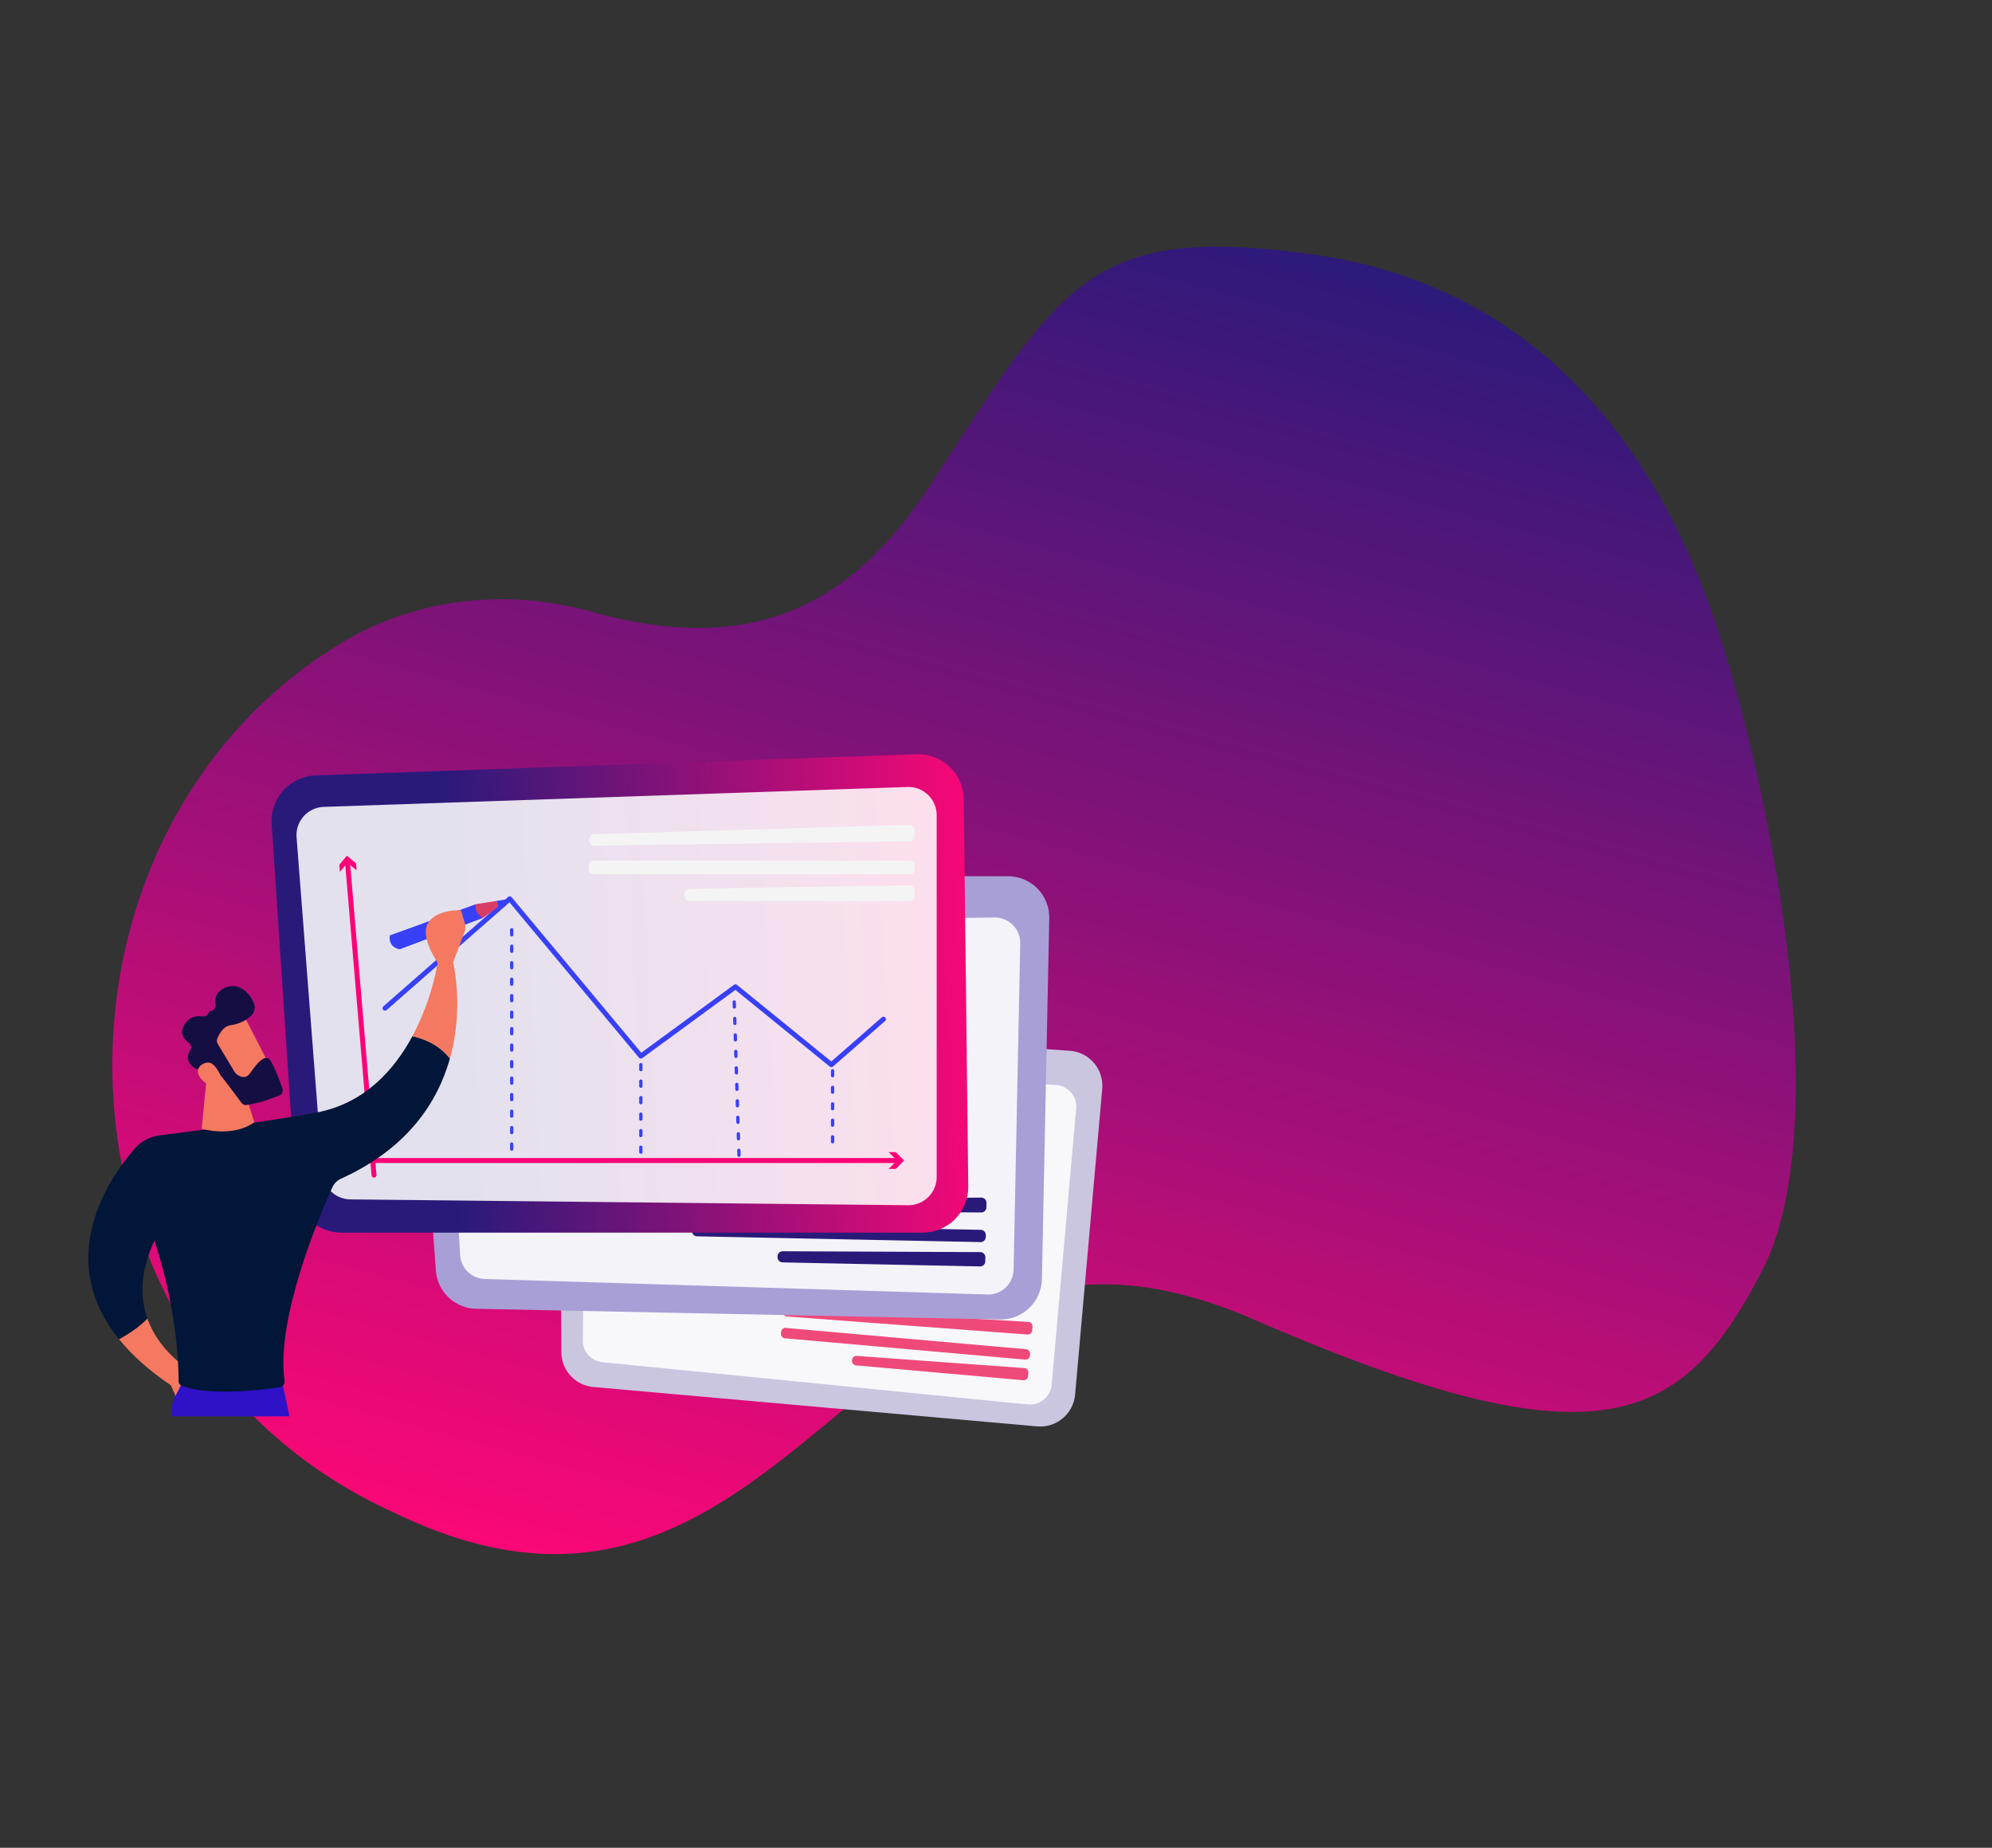 <svg xmlns="http://www.w3.org/2000/svg" xmlns:xlink="http://www.w3.org/1999/xlink" width="1500.331" height="1391.547" viewBox="0 0 1500.331 1391.547">
  <rect x="0" y="0" width="1500.331" height="1391.547" fill="#333333" stroke="none"/>
  <defs>
    <linearGradient id="linear-gradient" x1="0.5" x2="0.5" y2="1" gradientUnits="objectBoundingBox">
      <stop offset="0" stop-color="#291a7a"/>
      <stop offset="1" stop-color="#ff0776"/>
    </linearGradient>
    <clipPath id="clip-path">
      <rect id="Rectangle_518" data-name="Rectangle 518" width="823.283" height="791.72" fill="none"/>
    </clipPath>
    <clipPath id="clip-path-2">
      <path id="Path_2424" data-name="Path 2424" d="M333.916,194.439l1.232,225.4a26.369,26.369,0,0,0,24.039,26.122l334.3,29.668a26.37,26.37,0,0,0,28.6-23.937L742.518,221.4q.1-1.08.1-2.145v-.432a26.373,26.373,0,0,0-24.541-26.06L362.116,167.988c-.626-.043-1.245-.065-1.862-.065a26.374,26.374,0,0,0-26.337,26.516" transform="translate(-333.916 -167.923)" fill="none"/>
    </clipPath>
    <clipPath id="clip-path-4">
      <rect id="Rectangle_478" data-name="Rectangle 478" width="371.638" height="259.068" fill="none"/>
    </clipPath>
    <clipPath id="clip-path-5">
      <path id="Path_2426" data-name="Path 2426" d="M469.294,346.809a3.3,3.3,0,0,0,3.042,3.586l181.153,13.559a3.3,3.3,0,0,0,3.537-3l.259-2.914a3.3,3.3,0,0,0-3.1-3.589L472.776,343.8c-.066,0-.132-.006-.2-.006a3.3,3.3,0,0,0-3.285,3.011" transform="translate(-469.28 -343.798)" fill="none"/>
    </clipPath>
    <linearGradient id="linear-gradient-2" x1="-3.543" y1="3.401" x2="-3.536" y2="3.401" gradientUnits="objectBoundingBox">
      <stop offset="0" stop-color="#a737d5"/>
      <stop offset="1" stop-color="#ef497a"/>
    </linearGradient>
    <clipPath id="clip-path-6">
      <path id="Path_2427" data-name="Path 2427" d="M468.23,359.028l-.11,1.24a3.3,3.3,0,0,0,3,3.582l180.931,16.057a3.3,3.3,0,0,0,3.581-3l.111-1.242a3.3,3.3,0,0,0-3-3.581L471.812,356.03c-.1-.009-.2-.014-.3-.014a3.3,3.3,0,0,0-3.284,3.012" transform="translate(-468.106 -356.016)" fill="none"/>
    </clipPath>
    <linearGradient id="linear-gradient-3" x1="-3.49" y1="3.197" x2="-3.483" y2="3.197" xlink:href="#linear-gradient-2"/>
    <clipPath id="clip-path-7">
      <path id="Path_2428" data-name="Path 2428" d="M511.289,376.017l-.047.545a3.3,3.3,0,0,0,3,3.582l126.016,11.184a3.3,3.3,0,0,0,3.581-3l.229-2.561a3.3,3.3,0,0,0-3.051-3.587l-126.195-9.166c-.081-.006-.161-.01-.242-.01a3.3,3.3,0,0,0-3.288,3.012" transform="translate(-511.228 -373.005)" fill="none"/>
    </clipPath>
    <linearGradient id="linear-gradient-4" x1="-5.311" y1="4.053" x2="-5.301" y2="4.053" xlink:href="#linear-gradient-2"/>
    <clipPath id="clip-path-8">
      <path id="Path_2429" data-name="Path 2429" d="M243.111,114.905l19.5,264.3a31,31,0,0,0,30.29,28.717l394.516,8.03a31.006,31.006,0,0,0,31.63-30.369l5.531-271.778A31.006,31.006,0,0,0,693.616,82.17l-419.543-.551h-.042a31.005,31.005,0,0,0-30.92,33.286" transform="translate(-243.025 -81.619)" fill="none"/>
    </clipPath>
    <clipPath id="clip-path-10">
      <rect id="Rectangle_484" data-name="Rectangle 484" width="434.909" height="283.93" fill="none"/>
    </clipPath>
    <clipPath id="clip-path-11">
      <path id="Path_2431" data-name="Path 2431" d="M631.962,276.981l-213.654,2.04a3.883,3.883,0,0,0,.011,7.766l213.585,1.4a3.885,3.885,0,0,0,3.908-3.8l.07-3.439A3.883,3.883,0,0,0,632,276.981h-.039" transform="translate(-414.46 -276.981)" fill="#291a7a"/>
    </clipPath>
    <clipPath id="clip-path-12">
      <path id="Path_2432" data-name="Path 2432" d="M414.173,296.847l-.029,1.465a3.884,3.884,0,0,0,3.8,3.962l213.525,4.345a3.882,3.882,0,0,0,3.961-3.8l.03-1.465a3.882,3.882,0,0,0-3.8-3.962l-213.524-4.347h-.081a3.885,3.885,0,0,0-3.882,3.805" transform="translate(-414.143 -293.042)" fill="#291a7a"/>
    </clipPath>
    <clipPath id="clip-path-13">
      <path id="Path_2433" data-name="Path 2433" d="M466.056,313.327l-.012.643a3.883,3.883,0,0,0,3.8,3.962l148.716,3.027a3.884,3.884,0,0,0,3.962-3.8l.062-3.022a3.886,3.886,0,0,0-3.866-3.963l-148.765-.647h-.016a3.883,3.883,0,0,0-3.882,3.8" transform="translate(-466.042 -309.523)" fill="#291a7a"/>
    </clipPath>
    <clipPath id="clip-path-14">
      <path id="Path_2434" data-name="Path 2434" d="M647.218,10,194.614,25.93a34.39,34.39,0,0,0-33.583,37.612l18.327,275.584A34.392,34.392,0,0,0,213.6,370.289H651.272A34.389,34.389,0,0,0,685.66,335.9l-3.4-291.519a34.388,34.388,0,0,0-34.375-34.39c-.222,0-.446,0-.668.006" transform="translate(-151.62)" fill="none"/>
    </clipPath>
    <linearGradient id="linear-gradient-5" x1="0.275" y1="0.635" x2="1.037" y2="0.609" xlink:href="#linear-gradient"/>
    <clipPath id="clip-path-16">
      <rect id="Rectangle_490" data-name="Rectangle 490" width="482.173" height="314.982" fill="none"/>
    </clipPath>
    <clipPath id="clip-path-17">
      <path id="Path_2436" data-name="Path 2436" d="M592.6,50.87,355.717,57.956a4.308,4.308,0,0,0,.188,8.613L592.788,63.3a4.307,4.307,0,0,0,4.249-4.307V55.176a4.307,4.307,0,0,0-4.3-4.307H592.6" transform="translate(-351.538 -50.869)" fill="#f4f4f4"/>
    </clipPath>
    <clipPath id="clip-path-18">
      <path id="Rectangle_494" data-name="Rectangle 494" d="M3.469,0H242.03A3.469,3.469,0,0,1,245.5,3.469v3.3a3.47,3.47,0,0,1-3.47,3.47H3.469A3.469,3.469,0,0,1,0,6.77v-3.3A3.469,3.469,0,0,1,3.469,0Z" fill="#f4f4f4"/>
    </clipPath>
    <clipPath id="clip-path-19">
      <path id="Path_2437" data-name="Path 2437" d="M578.67,87.551l-164.985,2.64a4.307,4.307,0,0,0-4.237,4.307v.713a4.308,4.308,0,0,0,4.307,4.308H578.74a4.309,4.309,0,0,0,4.308-4.308V91.857a4.308,4.308,0,0,0-4.306-4.307h-.072" transform="translate(-409.448 -87.55)" fill="#f4f4f4"/>
    </clipPath>
    <clipPath id="clip-path-20">
      <path id="Path_2438" data-name="Path 2438" d="M321.01,94.722s-83.553,73.263-93.92,82.332a1.862,1.862,0,1,0,2.451,2.8c9.564-8.364,81.4-71.354,92.489-81.075l97.509,116.977a1.862,1.862,0,0,0,2.53.309l70.1-51.341,71.108,57.767a1.861,1.861,0,0,0,2.4-.043l39.2-34.261a1.862,1.862,0,1,0-2.451-2.8l-38.019,33.227L493.4,160.931a1.858,1.858,0,0,0-2.275-.057l-69.848,51.157-97.61-117.1a1.858,1.858,0,0,0-1.285-.664c-.05,0-.1-.006-.145-.006a1.861,1.861,0,0,0-1.228.462" transform="translate(-226.453 -94.26)" fill="none"/>
    </clipPath>
    <linearGradient id="linear-gradient-6" x1="-0.74" y1="5.244" x2="-0.737" y2="5.244" gradientUnits="objectBoundingBox">
      <stop offset="0" stop-color="#53d8ff"/>
      <stop offset="1" stop-color="#3840f7"/>
    </linearGradient>
    <clipPath id="clip-path-21">
      <path id="Path_2439" data-name="Path 2439" d="M303.781,276.185v3.726a1.242,1.242,0,1,0,2.483,0v-3.726a1.242,1.242,0,1,0-2.483,0m0-12.416v3.725a1.242,1.242,0,1,0,2.483,0V263.77a1.242,1.242,0,1,0-2.483,0m0-12.416v3.725a1.242,1.242,0,1,0,2.483,0v-3.725a1.242,1.242,0,0,0-2.483,0m0-12.414v3.723a1.242,1.242,0,1,0,2.483,0V238.94a1.242,1.242,0,1,0-2.483,0m0-12.416v3.723a1.242,1.242,0,1,0,2.483,0v-3.723a1.242,1.242,0,1,0-2.483,0m0-12.416v3.723a1.242,1.242,0,1,0,2.483,0v-3.723a1.242,1.242,0,1,0-2.483,0m0-12.416v3.725a1.242,1.242,0,0,0,2.483,0v-3.725a1.242,1.242,0,1,0-2.483,0m0-12.417V193a1.242,1.242,0,1,0,2.483,0v-3.726a1.242,1.242,0,1,0-2.483,0m0-12.416v3.726a1.242,1.242,0,1,0,2.483,0V176.86a1.242,1.242,0,1,0-2.483,0m0-12.416v3.726a1.242,1.242,0,1,0,2.483,0v-3.726a1.242,1.242,0,1,0-2.483,0m0-12.416v3.725a1.242,1.242,0,1,0,2.483,0v-3.725a1.242,1.242,0,1,0-2.483,0m0-12.416v3.725a1.242,1.242,0,1,0,2.483,0v-3.725a1.242,1.242,0,0,0-2.483,0m0-12.414v3.723a1.242,1.242,0,1,0,2.483,0V127.2a1.242,1.242,0,1,0-2.483,0m0-12.416v3.723a1.242,1.242,0,1,0,2.483,0v-3.723a1.242,1.242,0,1,0-2.483,0" transform="translate(-303.781 -113.542)" fill="none"/>
    </clipPath>
    <linearGradient id="linear-gradient-7" x1="-151.891" y1="3.883" x2="-151.391" y2="3.883" xlink:href="#linear-gradient-6"/>
    <clipPath id="clip-path-22">
      <path id="Path_2440" data-name="Path 2440" d="M382.124,258.7v3.723a1.242,1.242,0,1,0,2.483,0V258.7a1.242,1.242,0,0,0-2.483,0m0-12.416v3.725a1.242,1.242,0,0,0,2.483,0v-3.725a1.242,1.242,0,1,0-2.483,0m0-12.416v3.725a1.242,1.242,0,1,0,2.483,0V233.87a1.242,1.242,0,1,0-2.483,0m0-12.416v3.725a1.242,1.242,0,1,0,2.483,0v-3.725a1.242,1.242,0,1,0-2.483,0m0-12.417v3.726a1.242,1.242,0,1,0,2.483,0v-3.726a1.242,1.242,0,1,0-2.483,0m0-12.416v3.726a1.242,1.242,0,0,0,2.483,0v-3.726a1.242,1.242,0,1,0-2.483,0" transform="translate(-382.124 -195.38)" fill="none"/>
    </clipPath>
    <linearGradient id="linear-gradient-8" x1="-191.062" y1="8.042" x2="-190.562" y2="8.042" xlink:href="#linear-gradient-6"/>
    <clipPath id="clip-path-23">
      <path id="Path_2441" data-name="Path 2441" d="M443.439,269.033a1.243,1.243,0,0,0-1.2,1.28l.117,3.723a1.24,1.24,0,0,0,1.24,1.2h.04a1.242,1.242,0,0,0,1.2-1.28l-.115-3.722a1.2,1.2,0,0,0-1.184-1.207c-.032,0-.063,0-.1,0m-.385-12.409a1.242,1.242,0,0,0-1.2,1.279l.115,3.722a1.241,1.241,0,0,0,1.24,1.2h.038a1.241,1.241,0,0,0,1.2-1.28l-.114-3.723a1.24,1.24,0,0,0-1.228-1.2h-.052m-.384-12.409a1.242,1.242,0,0,0-1.2,1.279l.115,3.723a1.243,1.243,0,0,0,1.24,1.2h.04a1.242,1.242,0,0,0,1.2-1.279l-.116-3.722a1.24,1.24,0,0,0-1.217-1.206l-.062,0m-.387-12.409a1.242,1.242,0,0,0-1.2,1.28l.116,3.722a1.242,1.242,0,0,0,1.24,1.2h.04a1.24,1.24,0,0,0,1.2-1.28l-.115-3.722a1.217,1.217,0,0,0-1.2-1.2l-.076,0M441.9,219.4a1.242,1.242,0,0,0-1.2,1.279l.115,3.723a1.241,1.241,0,0,0,1.24,1.2h.04a1.242,1.242,0,0,0,1.2-1.28l-.117-3.722a1.215,1.215,0,0,0-1.192-1.206c-.03,0-.058,0-.087,0m-.385-12.411a1.242,1.242,0,0,0-1.2,1.28l.114,3.723a1.244,1.244,0,0,0,1.24,1.2h.04a1.242,1.242,0,0,0,1.2-1.279l-.116-3.722a1.239,1.239,0,0,0-1.188-1.208c-.03,0-.061,0-.091,0m-.385-12.409a1.242,1.242,0,0,0-1.2,1.279l.116,3.723a1.241,1.241,0,0,0,1.24,1.2h.039a1.243,1.243,0,0,0,1.2-1.28l-.116-3.723a1.251,1.251,0,0,0-1.227-1.2h-.052m-.386-12.409a1.241,1.241,0,0,0-1.2,1.28l.114,3.722a1.242,1.242,0,0,0,1.24,1.2h.041a1.241,1.241,0,0,0,1.2-1.279l-.115-3.723a1.23,1.23,0,0,0-1.214-1.2l-.066,0m-.385-12.409a1.242,1.242,0,0,0-1.2,1.279l.117,3.723a1.241,1.241,0,0,0,1.24,1.2h.038a1.242,1.242,0,0,0,1.2-1.28l-.117-3.722a1.205,1.205,0,0,0-1.2-1.2l-.079,0m-.385-12.409a1.24,1.24,0,0,0-1.2,1.279l.114,3.723a1.241,1.241,0,0,0,1.24,1.2h.041a1.242,1.242,0,0,0,1.2-1.28l-.116-3.722a1.209,1.209,0,0,0-1.191-1.206q-.045,0-.089,0" transform="translate(-438.772 -157.343)" fill="none"/>
    </clipPath>
    <linearGradient id="linear-gradient-9" x1="-89.214" y1="5.058" x2="-89.011" y2="5.058" xlink:href="#linear-gradient-6"/>
    <clipPath id="clip-path-24">
      <path id="Path_2442" data-name="Path 2442" d="M498.435,250v3.723a1.242,1.242,0,1,0,2.483,0V250a1.242,1.242,0,0,0-2.483,0m0-12.416V241.3a1.242,1.242,0,0,0,2.483,0V237.58a1.242,1.242,0,1,0-2.483,0m0-12.416v3.725a1.242,1.242,0,0,0,2.483,0v-3.725a1.242,1.242,0,0,0-2.483,0m0-12.416v3.725a1.242,1.242,0,0,0,2.483,0v-3.725a1.242,1.242,0,0,0-2.483,0m0-12.416v3.725a1.242,1.242,0,0,0,2.483,0v-3.725a1.242,1.242,0,1,0-2.483,0" transform="translate(-498.435 -199.09)" fill="none"/>
    </clipPath>
    <linearGradient id="linear-gradient-10" x1="-249.217" y1="9.746" x2="-248.717" y2="9.746" xlink:href="#linear-gradient-6"/>
    <clipPath id="clip-path-25">
      <path id="Path_2443" data-name="Path 2443" d="M205.339,71.518a1.863,1.863,0,0,0-1.7,2.013l20.011,236.341a1.864,1.864,0,0,0,1.855,1.706c.052,0,.105,0,.158-.006a1.862,1.862,0,0,0,1.7-2.014L207.353,73.217a1.854,1.854,0,0,0-1.844-1.706c-.056,0-.113,0-.17.007" transform="translate(-203.634 -71.511)" fill="#ff0076"/>
    </clipPath>
    <clipPath id="clip-path-26">
      <path id="Path_2444" data-name="Path 2444" d="M200.206,76.42l.452,5.342,5.76-6.829,6.825,5.763-.452-5.344L205.964,69.6Z" transform="translate(-200.206 -69.595)" fill="#ff0076"/>
    </clipPath>
    <clipPath id="clip-path-27">
      <path id="Path_2445" data-name="Path 2445" d="M209.508,252.985a1.862,1.862,0,1,0,0,3.725H619.557a1.862,1.862,0,0,0,0-3.725Z" transform="translate(-207.644 -252.985)" fill="#ff0076"/>
    </clipPath>
    <clipPath id="clip-path-28">
      <path id="Path_2446" data-name="Path 2446" d="M533.438,249.4l6.32,6.315-6.32,6.315H538.8l6.315-6.315L538.8,249.4Z" transform="translate(-533.438 -249.399)" fill="#ff0076"/>
    </clipPath>
    <clipPath id="clip-path-29">
      <path id="Path_2447" data-name="Path 2447" d="M230.85,122.542c-1.157,9.652,7.516,10.425,7.516,10.425l62.371-23.5-5-10.475Z" transform="translate(-230.743 -98.988)" fill="none"/>
    </clipPath>
    <linearGradient id="linear-gradient-11" x1="-3.85" y1="9.224" x2="-3.833" y2="9.224" xlink:href="#linear-gradient-6"/>
    <clipPath id="clip-path-30">
      <path id="Path_2448" data-name="Path 2448" d="M283.157,99.463c-1.911,5.791,5,10.475,5,10.475l11.768-8.327a23.589,23.589,0,0,1-1.242-4.591Z" transform="translate(-282.823 -97.02)" fill="none"/>
    </clipPath>
    <linearGradient id="linear-gradient-12" x1="-15.802" y1="29.96" x2="-15.746" y2="29.96" gradientUnits="objectBoundingBox">
      <stop offset="0" stop-color="#fdf53f"/>
      <stop offset="1" stop-color="#d93c65"/>
    </linearGradient>
    <clipPath id="clip-path-31">
      <path id="Path_2449" data-name="Path 2449" d="M295.6,97.325a23.589,23.589,0,0,0,1.242,4.591l8.7-6.157Z" transform="translate(-295.597 -95.759)" fill="none"/>
    </clipPath>
    <linearGradient id="linear-gradient-13" x1="-33.469" y1="58.098" x2="-33.355" y2="58.098" xlink:href="#linear-gradient-6"/>
    <clipPath id="clip-path-32">
      <path id="Path_2450" data-name="Path 2450" d="M66.577,365.914c9.414,11.636,22.152,23.288,39.016,34.7l4.826,10.83,15.464-18.534s-27.748-13.807-37.961-42.6c-6.084,6.493-15.042,12.105-21.345,15.605" transform="translate(-66.577 -350.309)" fill="none"/>
    </clipPath>
    <linearGradient id="linear-gradient-14" x1="-1.394" y1="5.837" x2="-1.373" y2="5.837" gradientUnits="objectBoundingBox">
      <stop offset="0" stop-color="#f9b776"/>
      <stop offset="1" stop-color="#f47960"/>
    </linearGradient>
    <clipPath id="clip-path-33">
      <path id="Path_2451" data-name="Path 2451" d="M112.177,381.508s-13.629,22.477-13.671,27.646q-.03,3.635-.021,7.341h88.729c-4.458-22.289-7.8-34.987-7.8-34.987Z" transform="translate(-98.484 -381.508)" fill="#e5e1f9"/>
    </clipPath>
    <clipPath id="clip-path-34">
      <path id="Path_2452" data-name="Path 2452" d="M219.789,236.592c-33.623,6.337-94,14.166-118.266,17.224A29.722,29.722,0,0,0,82.74,263.9c-19.073,22.072-60.926,82.5-11.663,143.393,6.3-3.5,15.261-9.112,21.345-15.605-5.449-15.363-5.9-35,5.526-59.071a56.142,56.142,0,0,0,1.459,5.655c15.742,49.874,16.582,91.376,16.548,100.941a3.158,3.158,0,0,0,1.98,2.951c20.719,8.3,60.6,3.361,73.99,1.367a4.5,4.5,0,0,0,3.767-5.11c-6.57-47.6,27.152-125.913,36.057-145.526a12.987,12.987,0,0,1,6.47-6.474c50.931-23.041,73.075-58.509,82.051-90.459-7.765-10.427-19.8-14.977-28.192-16.947-13.485,25.1-35.869,50.713-72.289,57.577" transform="translate(-47.948 -179.015)" fill="#011638"/>
    </clipPath>
    <clipPath id="clip-path-35">
      <path id="Path_2453" data-name="Path 2453" d="M263.586,134.443a187.838,187.838,0,0,1-19.007,55.339c8.393,1.97,20.427,6.521,28.192,16.947,10.881-38.727,2.419-72.286,2.419-72.286Z" transform="translate(-244.579 -134.443)" fill="none"/>
    </clipPath>
    <linearGradient id="linear-gradient-15" x1="-3.462" y1="8.489" x2="-3.447" y2="8.489" xlink:href="#linear-gradient-14"/>
    <clipPath id="clip-path-36">
      <path id="Path_2454" data-name="Path 2454" d="M253.8,113.487c-5.741,11.919,11.925,34.8,11.925,34.8h5.1l10.871-28.741a11.751,11.751,0,0,0,.279-7.482l-2.759-9.34s-.521-.031-1.419-.031c-4.619,0-19.193.813-24,10.792" transform="translate(-252.648 -102.695)" fill="none"/>
    </clipPath>
    <linearGradient id="linear-gradient-16" x1="-5.203" y1="12.241" x2="-5.182" y2="12.241" xlink:href="#linear-gradient-14"/>
    <clipPath id="clip-path-37">
      <path id="Path_2455" data-name="Path 2455" d="M120.719,202.6l-3.993,40.8s22.95,6.913,39.643-4.864l-11.735-37.078Z" transform="translate(-116.726 -201.453)" fill="none"/>
    </clipPath>
    <linearGradient id="linear-gradient-17" x1="-2.414" y1="10.919" x2="-2.392" y2="10.919" xlink:href="#linear-gradient-14"/>
    <clipPath id="clip-path-38">
      <path id="Path_2456" data-name="Path 2456" d="M116.947,183.77l27.864,39.156,25.8-12.453s-22.76-44.694-23.312-45.215a6.217,6.217,0,0,0-4.415-1.717c-10.25,0-25.934,20.229-25.934,20.229" transform="translate(-116.947 -163.541)" fill="none"/>
    </clipPath>
    <linearGradient id="linear-gradient-18" x1="-2.237" y1="8.777" x2="-2.217" y2="8.777" xlink:href="#linear-gradient-14"/>
    <clipPath id="clip-path-39">
      <path id="Path_2457" data-name="Path 2457" d="M135.882,150.539c-6.069,3.336-6.629,8.274-5.884,12.075a3.994,3.994,0,0,1-3.233,4.689,2.721,2.721,0,0,0-2.123,1.674,4.273,4.273,0,0,1-4.483,2.492c-4.224-.516-10.425.087-13.9,6.8-3.43,6.635.171,10.731,3.489,12.915a4.119,4.119,0,0,1,1.274,5.593c-4.744,7.547.441,12.006,3.414,13.8a4.136,4.136,0,0,0,3.286.431c2.929-.841,9.43-2.164,12.952,1.345,3.792,3.777,14.9,18.866,18.842,24.264a4.11,4.11,0,0,0,3.89,1.655c9.16-1.265,19.484-5.092,24.708-7.209a4.093,4.093,0,0,0,2.383-5.022,153.527,153.527,0,0,0-8.805-20.886,4.111,4.111,0,0,0-5.551-1.828c-3.47,1.8-6.709,6.178-10.162,10.989-4.052,5.645-9.292,1.5-10.824.075a4.084,4.084,0,0,1-.705-.879l-12.865-21.447a4.123,4.123,0,0,1-.31-3.613c1.269-3.281,4.422-9.556,10.172-10.286,7.828-.992,20.272-6.942,17.793-15.358-1.944-6.6-8.361-14.16-16.41-14.16a14.31,14.31,0,0,0-6.949,1.891" transform="translate(-104.872 -148.648)" fill="none"/>
    </clipPath>
    <linearGradient id="linear-gradient-19" x1="-0.905" y1="5.242" x2="-0.895" y2="5.242" gradientUnits="objectBoundingBox">
      <stop offset="0" stop-color="#2b3582"/>
      <stop offset="1" stop-color="#150e42"/>
    </linearGradient>
    <clipPath id="clip-path-40">
      <path id="Path_2458" data-name="Path 2458" d="M121.918,195.068c-6.336.533-11.322,6.843-3.471,13.938,9.766,8.825,14.756.012,14.756.012s-4.774-13.963-10.943-13.964c-.114,0-.227,0-.341.014" transform="translate(-114.423 -195.054)" fill="none"/>
    </clipPath>
    <linearGradient id="linear-gradient-20" x1="-5.846" y1="23.182" x2="-5.793" y2="23.182" xlink:href="#linear-gradient-14"/>
  </defs>
  <g id="image-man" transform="translate(-875 -1439.163)">
    <path id="Path_2145" data-name="Path 2145" d="M1523.6,901.916c-27.769,128.911-80.619,176.612-357.369,135.764-157.136-24.3-217.934,52.144-282.734,143.425-1.108,1.575-2.215,3.151-3.342,4.726-67.859,95.723-135.042,191.712-303.029,159.8-178.086-28.472-287.993-174.686-305-330.788-.207-1.9-.394-3.815-.564-5.713-9.554-101.209,19.973-206,95.3-285.119,45.5-47.776,110.152-73.154,176.884-72.357a321.624,321.624,0,0,0,59.994-4.5c4.374-.778,8.617-1.632,12.746-2.6,85.017-19.646,124.193-78.052,148.22-149.326.564-1.689,1.126-3.379,1.671-5.087,55.17-169.978,64.3-218.309,232.655-239.057,164.483-20.271,276.995,69.436,348.033,166.146S1551.368,773,1523.6,901.916Z" transform="matrix(0.966, 0.259, -0.259, 0.966, 964.265, 1129.586)" fill="url(#linear-gradient)"/>
    <g id="Group_761" data-name="Group 761" transform="translate(882 1997.163)">
      <g id="Group_844" data-name="Group 844" clip-path="url(#clip-path)">
        <g id="Group_762" data-name="Group 762" transform="translate(414.577 208.487)">
          <g id="Group_761-2" data-name="Group 761" clip-path="url(#clip-path-2)">
            <rect id="Rectangle_477" data-name="Rectangle 477" width="511.717" height="484.951" transform="translate(-143.462 96.957) rotate(-34.067)" fill="#cac6e0"/>
          </g>
        </g>
        <g id="Group_767" data-name="Group 767">
          <g id="Group_766" data-name="Group 766" clip-path="url(#clip-path)">
            <g id="Group_765" data-name="Group 765" transform="translate(431.964 240.697)" opacity="0.87">
              <g id="Group_764" data-name="Group 764">
                <g id="Group_763" data-name="Group 763" clip-path="url(#clip-path-4)">
                  <path id="Path_2425" data-name="Path 2425" d="M350.131,209.99,347.92,404.6a16.309,16.309,0,0,0,14.7,16.415l320.551,31.835a16.308,16.308,0,0,0,17.857-14.787l18.467-208.092a16.309,16.309,0,0,0-15.358-17.727L367.327,193.891a16.308,16.308,0,0,0-17.2,16.1" transform="translate(-347.92 -193.866)" fill="#fff"/>
                </g>
              </g>
            </g>
          </g>
        </g>
        <g id="Group_769" data-name="Group 769" transform="translate(582.64 426.846)">
          <g id="Group_768" data-name="Group 768" clip-path="url(#clip-path-5)">
            <rect id="Rectangle_480" data-name="Rectangle 480" width="167.366" height="122.298" transform="matrix(0.828, -0.56, 0.56, 0.828, -9.566, 6.367)" fill="url(#linear-gradient-2)"/>
          </g>
        </g>
        <g id="Group_771" data-name="Group 771" transform="translate(581.183 442.016)">
          <g id="Group_770" data-name="Group 770" clip-path="url(#clip-path-6)">
            <rect id="Rectangle_481" data-name="Rectangle 481" width="169.162" height="125.205" transform="translate(-11.31 7.547) rotate(-34.067)" fill="url(#linear-gradient-3)"/>
          </g>
        </g>
        <g id="Group_773" data-name="Group 773" transform="translate(634.721 463.109)">
          <g id="Group_772" data-name="Group 772" clip-path="url(#clip-path-7)">
            <rect id="Rectangle_482" data-name="Rectangle 482" width="120.649" height="89.895" transform="translate(-8.725 5.8) rotate(-34.067)" fill="url(#linear-gradient-4)"/>
          </g>
        </g>
        <g id="Group_775" data-name="Group 775" transform="translate(301.73 101.335)">
          <g id="Group_774" data-name="Group 774" clip-path="url(#clip-path-8)">
            <path id="Path_2460" data-name="Path 2460" d="M0,0H586.789V561.093H0Z" transform="translate(-163.568 126.687) rotate(-37.97)" fill="#a89fd6"/>
          </g>
        </g>
        <g id="Group_780" data-name="Group 780">
          <g id="Group_779" data-name="Group 779" clip-path="url(#clip-path)">
            <g id="Group_778" data-name="Group 778" transform="translate(326.522 132.94)" opacity="0.87">
              <g id="Group_777" data-name="Group 777">
                <g id="Group_776" data-name="Group 776" clip-path="url(#clip-path-10)">
                  <path id="Path_2430" data-name="Path 2430" d="M263.024,132.78l12.99,228.463a19.176,19.176,0,0,0,18.555,18.078L673.137,391A19.177,19.177,0,0,0,692.9,372.219l5-245.577a19.178,19.178,0,0,0-19.435-19.565l-396.557,5.441a19.175,19.175,0,0,0-18.882,20.262" transform="translate(-262.993 -107.075)" fill="#fff"/>
                </g>
              </g>
            </g>
          </g>
        </g>
        <g id="Group_782" data-name="Group 782" transform="translate(514.578 343.889)">
          <g id="Group_781" data-name="Group 781" clip-path="url(#clip-path-11)">
            <rect id="Rectangle_486" data-name="Rectangle 486" width="181.523" height="145.125" transform="translate(-5.483 4.246) rotate(-37.97)" fill="#291a7a"/>
          </g>
        </g>
        <g id="Group_784" data-name="Group 784" transform="translate(514.184 363.83)">
          <g id="Group_783" data-name="Group 783" clip-path="url(#clip-path-12)">
            <rect id="Rectangle_487" data-name="Rectangle 487" width="182.923" height="146.958" transform="matrix(0.788, -0.615, 0.615, 0.788, -6.649, 5.156)" fill="#291a7a"/>
          </g>
        </g>
        <g id="Group_786" data-name="Group 786" transform="translate(578.62 384.292)">
          <g id="Group_785" data-name="Group 785" clip-path="url(#clip-path-13)">
            <rect id="Rectangle_488" data-name="Rectangle 488" width="130.54" height="105.416" transform="matrix(0.788, -0.615, 0.615, 0.788, -5.612, 4.345)" fill="#291a7a"/>
          </g>
        </g>
        <g id="Group_788" data-name="Group 788" transform="translate(188.245)">
          <g id="Group_787" data-name="Group 787" clip-path="url(#clip-path-14)">
            <path id="Path_2461" data-name="Path 2461" d="M0,0H535.763V370.289H0Z" transform="translate(-1.723)" fill="url(#linear-gradient-5)"/>
          </g>
        </g>
        <g id="Group_793" data-name="Group 793">
          <g id="Group_792" data-name="Group 792" clip-path="url(#clip-path)">
            <g id="Group_791" data-name="Group 791" transform="translate(216.31 34.666)" opacity="0.87">
              <g id="Group_790" data-name="Group 790">
                <g id="Group_789" data-name="Group 789" clip-path="url(#clip-path-16)">
                  <path id="Path_2435" data-name="Path 2435" d="M174.288,65.813l19.563,253.059A21.269,21.269,0,0,0,214.834,338.5l420.07,4.4A21.27,21.27,0,0,0,656.4,321.634V49.19A21.27,21.27,0,0,0,634.4,27.933L194.77,42.917a21.27,21.27,0,0,0-20.482,22.9" transform="translate(-174.224 -27.921)" fill="#fff"/>
                </g>
              </g>
            </g>
          </g>
        </g>
        <g id="Group_795" data-name="Group 795" transform="translate(436.456 63.157)">
          <g id="Group_794" data-name="Group 794" clip-path="url(#clip-path-17)">
            <rect id="Rectangle_492" data-name="Rectangle 492" width="245.499" height="15.732" transform="translate(0 0)" fill="#f4f4f4"/>
          </g>
        </g>
        <g id="Group_797" data-name="Group 797" transform="translate(436.456 90.103)">
          <g id="Group_796" data-name="Group 796" clip-path="url(#clip-path-18)">
            <rect id="Rectangle_493" data-name="Rectangle 493" width="245.499" height="10.239" transform="translate(0 0)" fill="#f4f4f4"/>
          </g>
        </g>
        <g id="Group_799" data-name="Group 799" transform="translate(508.355 108.699)">
          <g id="Group_798" data-name="Group 798" clip-path="url(#clip-path-19)">
            <rect id="Rectangle_495" data-name="Rectangle 495" width="173.6" height="11.969" transform="translate(0 0)" fill="#f4f4f4"/>
          </g>
        </g>
        <g id="Group_801" data-name="Group 801" transform="translate(281.155 117.03)">
          <g id="Group_800" data-name="Group 800" clip-path="url(#clip-path-20)">
            <rect id="Rectangle_496" data-name="Rectangle 496" width="379.496" height="128.652" transform="translate(-0.217 0)" fill="url(#linear-gradient-6)"/>
          </g>
        </g>
        <g id="Group_803" data-name="Group 803" transform="translate(377.163 140.969)">
          <g id="Group_802" data-name="Group 802" clip-path="url(#clip-path-21)">
            <rect id="Rectangle_497" data-name="Rectangle 497" width="2.483" height="167.611" transform="translate(0 0)" fill="url(#linear-gradient-7)"/>
          </g>
        </g>
        <g id="Group_805" data-name="Group 805" transform="translate(474.43 242.576)">
          <g id="Group_804" data-name="Group 804" clip-path="url(#clip-path-22)">
            <rect id="Rectangle_498" data-name="Rectangle 498" width="2.483" height="68.286" transform="translate(0 0)" fill="url(#linear-gradient-8)"/>
          </g>
        </g>
        <g id="Group_807" data-name="Group 807" transform="translate(544.762 195.351)">
          <g id="Group_806" data-name="Group 806" clip-path="url(#clip-path-23)">
            <rect id="Rectangle_499" data-name="Rectangle 499" width="6.106" height="117.895" transform="translate(-0.022 0)" fill="url(#linear-gradient-9)"/>
          </g>
        </g>
        <g id="Group_809" data-name="Group 809" transform="translate(618.838 247.182)">
          <g id="Group_808" data-name="Group 808" clip-path="url(#clip-path-24)">
            <rect id="Rectangle_500" data-name="Rectangle 500" width="2.483" height="55.87" transform="translate(0 0)" fill="url(#linear-gradient-10)"/>
          </g>
        </g>
        <g id="Group_811" data-name="Group 811" transform="translate(252.824 88.785)">
          <g id="Group_810" data-name="Group 810" clip-path="url(#clip-path-25)">
            <rect id="Rectangle_501" data-name="Rectangle 501" width="23.896" height="240.067" transform="translate(-0.079 0)" fill="#ff0076"/>
          </g>
        </g>
        <g id="Group_813" data-name="Group 813" transform="translate(248.568 86.407)">
          <g id="Group_812" data-name="Group 812" clip-path="url(#clip-path-26)">
            <rect id="Rectangle_502" data-name="Rectangle 502" width="13.036" height="12.167" transform="translate(0 0)" fill="#ff0076"/>
          </g>
        </g>
        <g id="Group_815" data-name="Group 815" transform="translate(257.803 314.096)">
          <g id="Group_814" data-name="Group 814" clip-path="url(#clip-path-27)">
            <rect id="Rectangle_503" data-name="Rectangle 503" width="413.775" height="3.725" transform="translate(0 0)" fill="#ff0076"/>
          </g>
        </g>
        <g id="Group_817" data-name="Group 817" transform="translate(662.296 309.644)">
          <g id="Group_816" data-name="Group 816" clip-path="url(#clip-path-28)">
            <rect id="Rectangle_504" data-name="Rectangle 504" width="11.677" height="12.629" fill="#ff0076"/>
          </g>
        </g>
        <g id="Group_819" data-name="Group 819" transform="translate(286.482 122.9)">
          <g id="Group_818" data-name="Group 818" clip-path="url(#clip-path-29)">
            <rect id="Rectangle_505" data-name="Rectangle 505" width="73.787" height="74.715" transform="matrix(0.694, -0.72, 0.72, 0.694, -18.03, 17.591)" fill="url(#linear-gradient-11)"/>
          </g>
        </g>
        <g id="Group_821" data-name="Group 821" transform="translate(351.142 120.456)">
          <g id="Group_820" data-name="Group 820" clip-path="url(#clip-path-30)">
            <rect id="Rectangle_506" data-name="Rectangle 506" width="22.015" height="22.566" transform="matrix(0.658, -0.753, 0.753, 0.658, -7.977, 7.331)" fill="url(#linear-gradient-12)"/>
          </g>
        </g>
        <g id="Group_823" data-name="Group 823" transform="translate(367.002 118.891)">
          <g id="Group_822" data-name="Group 822" clip-path="url(#clip-path-31)">
            <rect id="Rectangle_507" data-name="Rectangle 507" width="10.95" height="11.628" transform="translate(-2.979 3.853) rotate(-52.284)" fill="url(#linear-gradient-13)"/>
          </g>
        </g>
        <g id="Group_825" data-name="Group 825" transform="translate(82.659 434.93)">
          <g id="Group_824" data-name="Group 824" clip-path="url(#clip-path-32)">
            <rect id="Rectangle_508" data-name="Rectangle 508" width="59.306" height="61.131" transform="translate(0 0)" fill="url(#linear-gradient-14)"/>
          </g>
        </g>
        <g id="Group_827" data-name="Group 827" transform="translate(122.274 473.666)">
          <g id="Group_826" data-name="Group 826" clip-path="url(#clip-path-33)">
            <path id="Path_2459" data-name="Path 2459" d="M0,0H77.477V93.54H0Z" transform="matrix(0.542, -0.841, 0.841, 0.542, -15.934, 24.721)" fill="#2f11c7"/>
          </g>
        </g>
        <g id="Group_829" data-name="Group 829" transform="translate(59.531 222.258)">
          <g id="Group_828" data-name="Group 828" clip-path="url(#clip-path-34)">
            <rect id="Rectangle_510" data-name="Rectangle 510" width="370.774" height="384.149" transform="translate(-128.563 224.775) rotate(-65.501)" fill="#011638"/>
          </g>
        </g>
        <g id="Group_831" data-name="Group 831" transform="translate(303.66 166.919)">
          <g id="Group_830" data-name="Group 830" clip-path="url(#clip-path-35)">
            <rect id="Rectangle_511" data-name="Rectangle 511" width="81.569" height="73.678" transform="translate(-34.103 48.115) rotate(-54.672)" fill="url(#linear-gradient-15)"/>
          </g>
        </g>
        <g id="Group_833" data-name="Group 833" transform="translate(313.678 127.502)">
          <g id="Group_832" data-name="Group 832" clip-path="url(#clip-path-36)">
            <rect id="Rectangle_512" data-name="Rectangle 512" width="57.231" height="54.629" transform="matrix(0.578, -0.816, 0.816, 0.578, -26.103, 30.348)" fill="url(#linear-gradient-16)"/>
          </g>
        </g>
        <g id="Group_835" data-name="Group 835" transform="translate(144.922 250.116)">
          <g id="Group_834" data-name="Group 834" clip-path="url(#clip-path-37)">
            <rect id="Rectangle_513" data-name="Rectangle 513" width="56.535" height="49.637" transform="translate(-10.731 46.372) rotate(-76.971)" fill="url(#linear-gradient-17)"/>
          </g>
        </g>
        <g id="Group_837" data-name="Group 837" transform="translate(145.197 203.046)">
          <g id="Group_836" data-name="Group 836" clip-path="url(#clip-path-38)">
            <rect id="Rectangle_514" data-name="Rectangle 514" width="62.851" height="67.536" transform="matrix(0.986, -0.168, 0.168, 0.986, -9.808, 1.667)" fill="url(#linear-gradient-18)"/>
          </g>
        </g>
        <g id="Group_839" data-name="Group 839" transform="translate(130.205 184.556)">
          <g id="Group_838" data-name="Group 838" clip-path="url(#clip-path-39)">
            <rect id="Rectangle_515" data-name="Rectangle 515" width="119.09" height="118.598" transform="translate(-46.876 47.627) rotate(-46.73)" fill="url(#linear-gradient-19)"/>
          </g>
        </g>
        <g id="Group_841" data-name="Group 841" transform="translate(142.063 242.171)">
          <g id="Group_840" data-name="Group 840" clip-path="url(#clip-path-40)">
            <rect id="Rectangle_516" data-name="Rectangle 516" width="23.565" height="23.728" transform="translate(-4.805 0.042) rotate(-2.465)" fill="url(#linear-gradient-20)"/>
          </g>
        </g>
      </g>
    </g>
  </g>
</svg>
